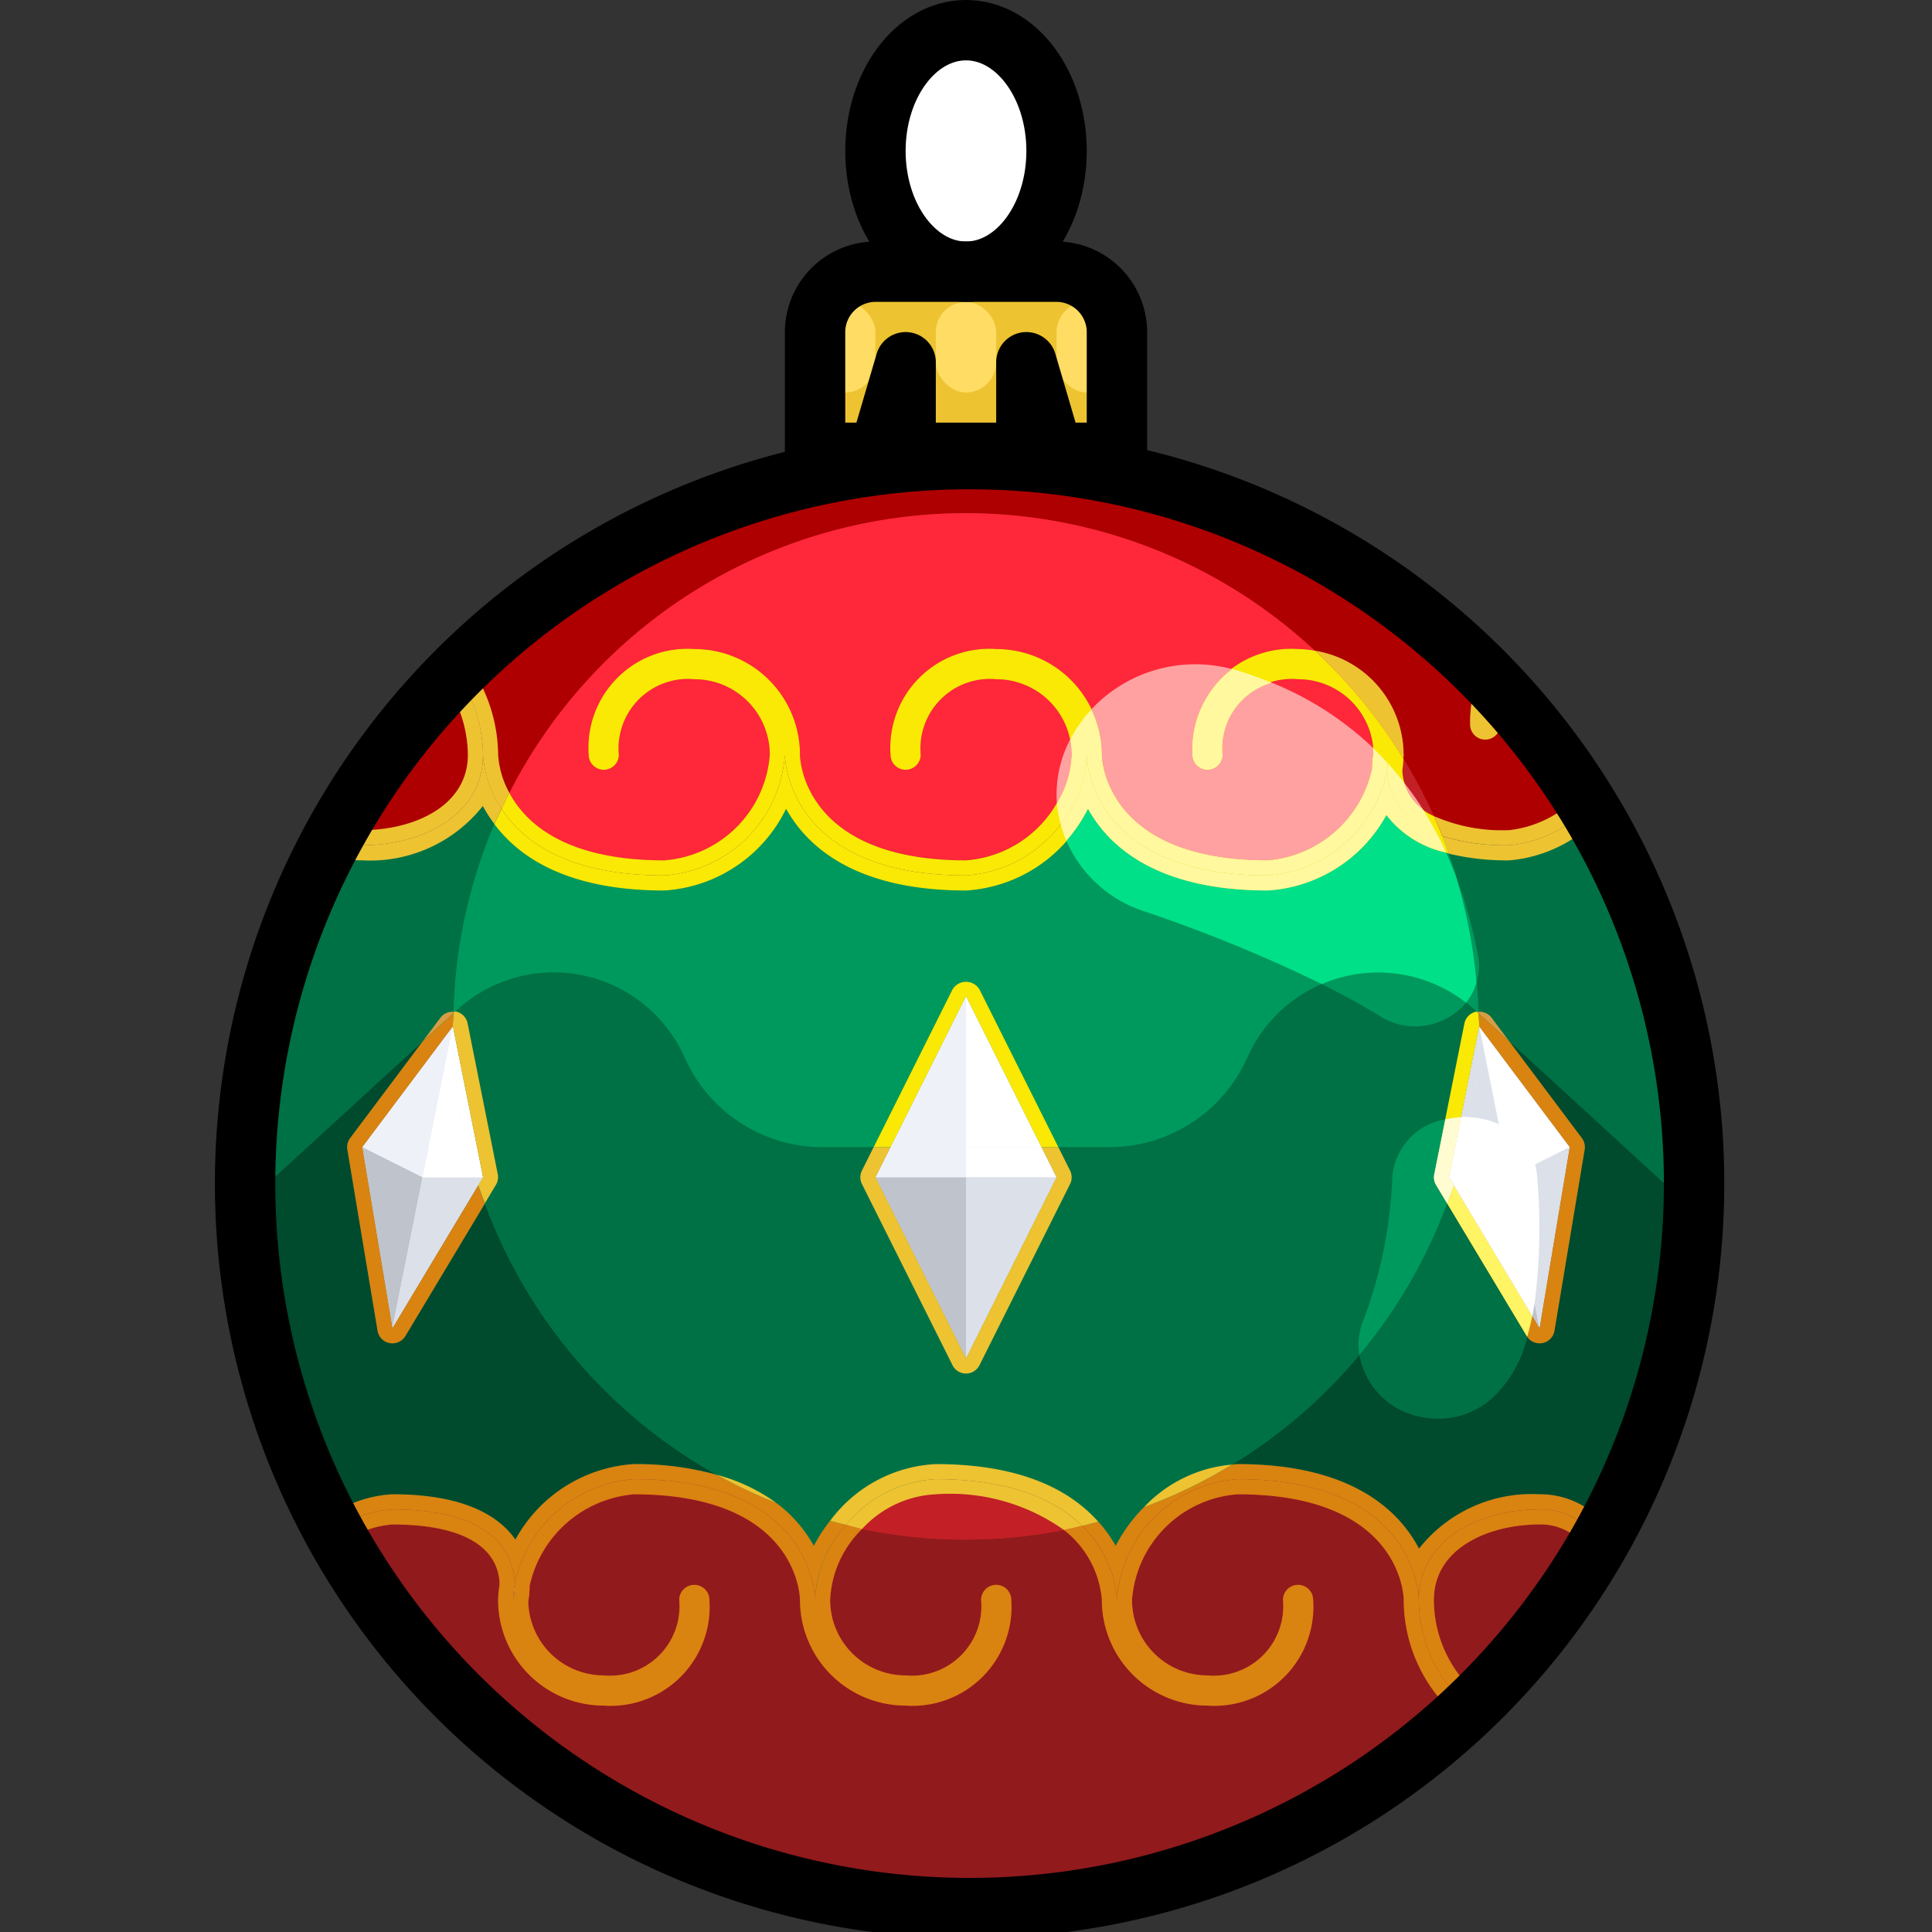 <?xml version="1.0" ?><svg viewBox="0 0 64 64" xmlns="http://www.w3.org/2000/svg"><rect x="0" y="0" width="64" height="64" fill="#333333" stroke="none"/><g data-name="05-Christmas Balls" id="_05-Christmas_Balls"><path d="M37,11v4H35.62a1,1,0,0,1-.9-.55L34,12v2a1,1,0,0,1-1,1H31a1,1,0,0,1-1-1V12l-.72,2.45a1,1,0,0,1-.9.55H27V11a2.006,2.006,0,0,1,2-2h6A2.006,2.006,0,0,1,37,11Z" style="fill:#edc332"/><ellipse cx="32" cy="5" rx="3" ry="4" style="fill:#fff"/><ellipse cx="32" cy="5" rx="2" ry="3" style="fill:none"/><path d="M34.72,14.45,34,12v2a1,1,0,0,1-1,1H32a24.082,24.082,0,0,1,5,.526V15H35.62A1,1,0,0,1,34.72,14.45Z" style="fill:#8a0314"/><path d="M31,15a1,1,0,0,1-1-1V12l-.72,2.45a1,1,0,0,1-.9.55H27v.526A24.082,24.082,0,0,1,32,15Z" style="fill:#8a0314"/><rect height="3" rx="1" ry="1" style="fill:#ffdc63" width="2" x="31" y="10"/><rect height="3" rx="1" ry="1" style="fill:#ffdc63" width="2" x="35" y="10"/><rect height="3" rx="1" ry="1" style="fill:#ffdc63" width="2" x="27" y="10"/><path d="M52.62,26.73a23.932,23.932,0,0,1,.23,24.13A2.326,2.326,0,0,0,51,50c-2,0-4,1-4,3,0,0,0-4-6-4a4.3,4.3,0,0,0-4,4s0-4-6-4a4.3,4.3,0,0,0-4,4s0-4-6-4a4.352,4.352,0,0,0-3.95,3.47C17.03,51.62,16.52,50,13,50a3.614,3.614,0,0,0-1.94.72,23.955,23.955,0,0,1-.23-23.01A2.384,2.384,0,0,0,12,28c2,0,4-1,4-3,0,0,0,4,6,4a4.3,4.3,0,0,0,4-4s0,4,6,4a4.3,4.3,0,0,0,4-4s0,4,6,4a4.352,4.352,0,0,0,3.95-3.47c.02.85.53,2.47,4.05,2.47A4.208,4.208,0,0,0,52.62,26.73ZM52,38l-3-4-1,5,3,5ZM35,39l-3-6-3,6,3,6ZM16,39l-1-5-3,4,1,6Z" style="fill:#007145"/><polygon points="49 34 52 38 51 44 48 39 49 34" style="fill:#eff1f8"/><path d="M51,50a2.326,2.326,0,0,1,1.85.86,23.625,23.625,0,0,1-4.34,5.55A4.627,4.627,0,0,1,47,53C47,51,49,50,51,50Z" style="fill:#c22026"/><path d="M49.46,22.54a23.978,23.978,0,0,1,3.16,4.19A4.208,4.208,0,0,1,50,28c-3.52,0-4.03-1.62-4.05-2.47A4.352,4.352,0,0,1,42,29c-6,0-6-4-6-4a4.3,4.3,0,0,1-4,4c-6,0-6-4-6-4a4.3,4.3,0,0,1-4,4c-6,0-6-4-6-4a4.749,4.749,0,0,0-1.03-2.91,23.992,23.992,0,0,1,34.49.45Z" style="fill:#c22026"/><path d="M17,53a1.859,1.859,0,0,0,.05-.52A3.052,3.052,0,0,0,17,53Zm20,0a4.3,4.3,0,0,1,4-4c6,0,6,4,6,4a4.627,4.627,0,0,0,1.51,3.41,23.987,23.987,0,0,1-37.45-5.69A3.614,3.614,0,0,1,13,50c3.52,0,4.03,1.62,4.05,2.47A4.352,4.352,0,0,1,21,49c6,0,6,4,6,4a4.3,4.3,0,0,1,4-4C37,49,37,53,37,53Z" style="fill:#c22026"/><polygon points="32 33 35 39 32 45 29 39 32 33" style="fill:#eff1f8"/><polygon points="15 34 16 39 13 44 12 38 15 34" style="fill:#eff1f8"/><path d="M14.97,22.09A4.749,4.749,0,0,1,16,25c0,2-2,3-4,3a2.384,2.384,0,0,1-1.17-.29A23.877,23.877,0,0,1,14.97,22.09Z" style="fill:#c22026"/><path d="M17.074,51A4.82,4.82,0,0,1,21,48.5a9.945,9.945,0,0,1,2.742.354,17.039,17.039,0,0,1-7.68-8.985l-2.633,4.388a.5.5,0,0,1-.922-.175l-1-6A.5.5,0,0,1,11.6,37.7L14,34.5l-5.967,5.47a23.808,23.808,0,0,0,2.8,10.306A4.039,4.039,0,0,1,13,49.5C15.389,49.5,16.531,50.222,17.074,51Z" style="fill:#004a2d"/><path d="M11,50.607c.021.037.038.076.059.113l0,0Z" style="fill:#007145"/><path d="M26.96,51.207a4.986,4.986,0,0,1,.539-.829,16.85,16.85,0,0,1-1.783-.592A4.516,4.516,0,0,1,26.96,51.207Z" style="fill:#007145"/><path d="M47.99,28.273a16.936,16.936,0,0,1,.986,5.245.493.493,0,0,1,.424.182l.6.8,5.967,5.47c.013-.323.032-.645.032-.971a23.8,23.8,0,0,0-3.134-11.827A4.631,4.631,0,0,1,50,28.5,8.077,8.077,0,0,1,47.99,28.273Z" style="fill:#007145"/><path d="M36.96,51.207a5.14,5.14,0,0,1,.933-1.278q-.74.275-1.511.48A4.518,4.518,0,0,1,36.96,51.207Z" style="fill:#007145"/><path d="M52.686,26.848c-.023-.039-.043-.079-.066-.118l0,0Z" style="fill:#007145"/><path d="M10.83,27.71l-.017.034.018-.034Z" style="fill:#007145"/><path d="M14.6,33.7a.491.491,0,0,1,.424-.182A16.939,16.939,0,0,1,16.377,27.3a4.7,4.7,0,0,1-.383-.593A4.756,4.756,0,0,1,12,28.5a2.869,2.869,0,0,1-1.392-.344A23.757,23.757,0,0,0,8,39c0,.326.019.648.032.971L14,34.5Z" style="fill:#007145"/><path d="M50,34.5l2.4,3.2a.5.5,0,0,1,.093.382l-1,6a.5.5,0,0,1-.4.409A.507.507,0,0,1,51,44.5a.5.5,0,0,1-.429-.243l-2.633-4.388a17.021,17.021,0,0,1-7.124,8.647c.062,0,.124-.016.186-.016,3.758,0,5.337,1.522,6.006,2.8A4.756,4.756,0,0,1,51,49.5a2.819,2.819,0,0,1,2.092.905,23.7,23.7,0,0,0,2.876-10.434Z" style="fill:#004a2d"/><path d="M48.51,56.41c.02-.019.038-.04.058-.059l-.06.057Z" style="fill:#c22026"/><path d="M51,50.5c-1.686,0-3.5.782-3.5,2.5a4.116,4.116,0,0,0,1.33,3.026.154.154,0,0,1,.025.032,23.619,23.619,0,0,0,3.737-4.778.447.447,0,0,1-.124-.1A1.821,1.821,0,0,0,51,50.5Z" style="fill:#911a1c"/><path d="M52.62,26.73c-.024-.041-.051-.079-.076-.12.025.041.049.082.073.123Z" style="fill:#c22026"/><path d="M15.327,21.749c.009.01.021.014.029.024A5.255,5.255,0,0,1,16.5,25v0a3.03,3.03,0,0,0,.374,1.269,16.961,16.961,0,0,1,26.681-4.711,3.5,3.5,0,0,1,2.937,3.371l0,.028c0,.016.005.03.005.046,0,.045-.01.092-.013.138a17,17,0,0,1,1.009,1.9A5.617,5.617,0,0,0,50,27.5a3.734,3.734,0,0,0,2.275-1.132.383.383,0,0,1,.083-.052,24.053,24.053,0,0,0-2.506-3.337A3.437,3.437,0,0,0,49.7,24a.5.5,0,0,1-1,0,4.28,4.28,0,0,1,.3-1.653.5.5,0,0,1,.11-.161,23.979,23.979,0,0,0-34.139-.1l.008.012C15.094,21.984,15.208,21.864,15.327,21.749Z" style="fill:#ae0000"/><path d="M49.46,22.54c-.067-.071-.139-.138-.207-.209.134.139.266.28.4.421C49.585,22.683,49.525,22.609,49.46,22.54Z" style="fill:#c22026"/><path d="M11.06,50.72c.023.04.049.078.071.118l-.067-.12Z" style="fill:#c22026"/><path d="M46.5,53h0c0-.144-.106-3.5-5.5-3.5A3.792,3.792,0,0,0,37.5,53,2.5,2.5,0,0,0,40,55.5,2.3,2.3,0,0,0,42.5,53a.5.5,0,0,1,1,0A3.28,3.28,0,0,1,40,56.5a3.5,3.5,0,0,1-3.5-3.494v0a3.265,3.265,0,0,0-1.257-2.321,16.906,16.906,0,0,1-6.686-.032A3.5,3.5,0,0,0,27.5,53,2.5,2.5,0,0,0,30,55.5,2.3,2.3,0,0,0,32.5,53a.5.5,0,0,1,1,0A3.28,3.28,0,0,1,30,56.5a3.5,3.5,0,0,1-3.5-3.494v0c0-.144-.106-3.5-5.5-3.5a3.87,3.87,0,0,0-3.452,3.035,2.59,2.59,0,0,1-.044.5A2.5,2.5,0,0,0,20,55.5,2.3,2.3,0,0,0,22.5,53a.5.5,0,0,1,1,0A3.28,3.28,0,0,1,20,56.5a3.5,3.5,0,0,1-3.492-3.426l0-.028c0-.016,0-.03,0-.046a3.334,3.334,0,0,1,.049-.513C16.514,51.2,15.255,50.5,13,50.5a3.141,3.141,0,0,0-1.656.631.113.113,0,0,1-.028.012,23.962,23.962,0,0,0,36.823,5.6A5.106,5.106,0,0,1,46.5,53Z" style="fill:#911a1c"/><path d="M48.432,56.48c.026-.024.053-.046.078-.07l0,0Z" style="fill:#c22026"/><path d="M14.97,22.09c-.09.091-.172.19-.261.283.088-.092.179-.181.269-.271Z" style="fill:#c22026"/><path d="M15.5,25a4.283,4.283,0,0,0-.877-2.534,23.844,23.844,0,0,0-3.541,4.81A1.89,1.89,0,0,0,12,27.5C13.686,27.5,15.5,26.718,15.5,25Z" style="fill:#ae0000"/><path d="M10.845,27.685l-.015.025h0Z" style="fill:#c22026"/><path d="M49.854,22.969c-.067-.074-.137-.144-.2-.217.068.075.134.151.2.227Z" style="fill:#d79d44"/><path d="M49.112,22.182l0,0c.048.049.1.1.144.145C49.205,22.282,49.16,22.23,49.112,22.182Z" style="fill:#d79d44"/><path d="M48.7,24a.5.5,0,0,0,1,0,3.437,3.437,0,0,1,.152-1.021c-.068-.076-.134-.152-.2-.227-.131-.141-.263-.282-.4-.421-.047-.049-.1-.1-.144-.145a.5.5,0,0,0-.11.161A4.28,4.28,0,0,0,48.7,24Z" style="fill:#edc332"/><polygon points="52 38 49 34 50 39 52 38" style="fill:#fff"/><path d="M50,39l-1-5a16.991,16.991,0,0,1-.75,5Z" style="fill:#dbe0e9"/><path d="M48.25,39c-.028.09-.062.176-.091.265L51,44l-1-5Z" style="fill:#bfc4cc"/><polygon points="51 44 52 38 50 39 51 44" style="fill:#dbe0e9"/><polygon points="14 39 15 34 12 38 14 39" style="fill:#eff1f8"/><polygon points="12 38 13 44 14 39 12 38" style="fill:#bfc4cc"/><path d="M14,39l-1,5,2.841-4.735c-.029-.089-.063-.175-.091-.265Z" style="fill:#dbe0e9"/><path d="M15.75,39A16.991,16.991,0,0,1,15,34l-1,5Z" style="fill:#fff"/><path d="M52.366,26.311l-.008,0c.061.1.126.2.186.294C52.484,26.511,52.428,26.409,52.366,26.311Z" style="fill:#d79d44"/><path d="M52.874,27.166c-.061-.107-.126-.212-.188-.318.063.107.118.217.18.325Z" style="fill:#d79d44"/><path d="M14.62,22.462l0,0c.029-.031.057-.063.086-.093C14.68,22.4,14.649,22.432,14.62,22.462Z" style="fill:#d79d44"/><path d="M11.069,27.271h0c-.077.136-.147.276-.221.415.074-.14.16-.272.237-.409Z" style="fill:#d79d44"/><path d="M10.6,28.151l.012,0c.069-.137.133-.277.205-.412C10.741,27.88,10.666,28.014,10.6,28.151Z" style="fill:#d79d44"/><path d="M50,28a7.037,7.037,0,0,1-2.221-.3c.075.19.142.384.211.577A8.077,8.077,0,0,0,50,28.5a4.631,4.631,0,0,0,2.866-1.327c-.062-.108-.117-.218-.18-.325l-.069-.115A4.209,4.209,0,0,1,50,28Z" style="fill:#edc332"/><path d="M15.994,26.7a4.7,4.7,0,0,0,.383.593c.073-.17.162-.331.24-.5A3.67,3.67,0,0,1,16,25c0,2-2,3-4,3a2.38,2.38,0,0,1-1.169-.29l-.018.034c-.072.135-.136.275-.205.412A2.869,2.869,0,0,0,12,28.5,4.756,4.756,0,0,0,15.994,26.7Z" style="fill:#edc332"/><path d="M16.5,25v0a5.255,5.255,0,0,0-1.144-3.222c-.008-.01-.02-.014-.029-.024-.119.115-.233.235-.349.353A4.748,4.748,0,0,1,16,25a3.67,3.67,0,0,0,.617,1.8c.084-.178.167-.358.257-.533A3.03,3.03,0,0,1,16.5,25Z" style="fill:#edc332"/><path d="M46.487,25.138c0-.046.013-.093.013-.138,0-.016,0-.03-.005-.046l0-.028a3.5,3.5,0,0,0-2.937-3.371A17.068,17.068,0,0,1,46.487,25.138Z" style="fill:#edc332"/><path d="M50,27.5a5.617,5.617,0,0,1-2.5-.466c.1.219.193.438.283.662A7.037,7.037,0,0,0,50,28a4.209,4.209,0,0,0,2.617-1.267c-.024-.041-.048-.082-.073-.123-.06-.1-.125-.2-.186-.294a.383.383,0,0,0-.083.052A3.734,3.734,0,0,1,50,27.5Z" style="fill:#edc332"/><path d="M12,28c2,0,4-1,4-3a4.748,4.748,0,0,0-1.022-2.9c-.09.09-.181.179-.269.271-.029.03-.057.062-.086.093A4.283,4.283,0,0,1,15.5,25c0,1.718-1.814,2.5-3.5,2.5a1.89,1.89,0,0,1-.918-.224c-.077.137-.163.269-.237.409l-.014.025A2.38,2.38,0,0,0,12,28Z" style="fill:#edc332"/><path d="M48.146,56.753c.1-.089.191-.182.286-.273-.1.09-.2.177-.293.266Z" style="fill:#d79d44"/><path d="M17,53a1.859,1.859,0,0,0,.05-.52A3.052,3.052,0,0,0,17,53Z" style="fill:#d79d44"/><path d="M48.864,56.069l-.009-.011c-.1.1-.188.2-.287.293C48.666,56.256,48.767,56.164,48.864,56.069Z" style="fill:#d79d44"/><path d="M11.306,51.148l.01-.005c-.06-.1-.126-.2-.185-.3C11.19,50.941,11.246,51.046,11.306,51.148Z" style="fill:#d79d44"/><path d="M10.818,50.283c.059.109.123.215.183.324-.06-.109-.114-.221-.172-.33Z" style="fill:#d79d44"/><path d="M52.592,51.28c.006,0,.011.011.017.015.173-.288.342-.578.5-.874l-.019-.016c-.082.151-.157.306-.242.455S52.675,51.139,52.592,51.28Z" style="fill:#d79d44"/><path d="M13,50c3.52,0,4.03,1.62,4.05,2.47A4.352,4.352,0,0,1,21,49c6,0,6,4,6,4a3.9,3.9,0,0,1,1.027-2.486q-.265-.065-.528-.136a4.986,4.986,0,0,0-.539.829,4.516,4.516,0,0,0-1.244-1.421,16.954,16.954,0,0,1-1.974-.932A9.945,9.945,0,0,0,21,48.5,4.82,4.82,0,0,0,17.074,51c-.543-.774-1.685-1.5-4.074-1.5a4.039,4.039,0,0,0-2.171.777c.058.109.112.221.172.33l.063.111A3.607,3.607,0,0,1,13,50Z" style="fill:#d98311"/><path d="M47.006,51.3c-.669-1.274-2.248-2.8-6.006-2.8-.062,0-.124.013-.186.016a16.859,16.859,0,0,1-2.921,1.413,5.14,5.14,0,0,0-.933,1.278,4.518,4.518,0,0,0-.578-.8c-.179.047-.357.1-.538.138A3.767,3.767,0,0,1,37,53a4.3,4.3,0,0,1,4-4c6,0,6,4,6,4,0-2,2-3,4-3a2.326,2.326,0,0,1,1.85.86c.085-.149.16-.3.242-.455A2.819,2.819,0,0,0,51,49.5,4.756,4.756,0,0,0,47.006,51.3Z" style="fill:#d98311"/><path d="M51,50c-2,0-4,1-4,3a4.626,4.626,0,0,0,1.508,3.408l.06-.057c.1-.094.19-.2.287-.293a.154.154,0,0,0-.025-.032A4.116,4.116,0,0,1,47.5,53c0-1.718,1.814-2.5,3.5-2.5a1.821,1.821,0,0,1,1.468.682.447.447,0,0,0,.124.1c.083-.141.177-.276.258-.42A2.326,2.326,0,0,0,51,50Z" style="fill:#d98311"/><path d="M47,53s0-4-6-4a4.3,4.3,0,0,0-4,4,3.767,3.767,0,0,0-1.156-2.453c-.2.046-.4.1-.6.135A3.265,3.265,0,0,1,36.5,53v0A3.5,3.5,0,0,0,40,56.5,3.28,3.28,0,0,0,43.5,53a.5.5,0,0,0-1,0A2.3,2.3,0,0,1,40,55.5,2.5,2.5,0,0,1,37.5,53,3.792,3.792,0,0,1,41,49.5c5.394,0,5.5,3.359,5.5,3.5h0a5.106,5.106,0,0,0,1.639,3.742c.1-.089.2-.176.293-.266l.076-.072A4.626,4.626,0,0,1,47,53Z" style="fill:#d98311"/><path d="M13,50.5c2.255,0,3.514.7,3.549,1.987A3.334,3.334,0,0,0,16.5,53c0,.016,0,.03,0,.046l0,.028A3.5,3.5,0,0,0,20,56.5,3.28,3.28,0,0,0,23.5,53a.5.5,0,0,0-1,0A2.3,2.3,0,0,1,20,55.5a2.5,2.5,0,0,1-2.5-2.464,2.59,2.59,0,0,0,.044-.5A3.87,3.87,0,0,1,21,49.5c5.394,0,5.5,3.359,5.5,3.5v0A3.5,3.5,0,0,0,30,56.5,3.28,3.28,0,0,0,33.5,53a.5.5,0,0,0-1,0A2.3,2.3,0,0,1,30,55.5,2.5,2.5,0,0,1,27.5,53a3.5,3.5,0,0,1,1.057-2.35c-.18-.037-.352-.093-.53-.136A3.9,3.9,0,0,0,27,53s0-4-6-4a4.352,4.352,0,0,0-3.95,3.47C17.03,51.62,16.52,50,13,50a3.607,3.607,0,0,0-1.936.718l.067.12c.059.1.125.2.185.3a.113.113,0,0,0,.028-.012A3.141,3.141,0,0,1,13,50.5Zm4.05,1.98A1.859,1.859,0,0,1,17,53,3.052,3.052,0,0,1,17.05,52.48Z" style="fill:#d98311"/><path d="M48.976,33.518l0,.045L50,34.5l-.6-.8A.493.493,0,0,0,48.976,33.518Z" style="fill:#d79d44"/><path d="M49,34l3,4-1,6-2.841-4.735c-.067.2-.147.4-.221.6l2.633,4.388A.5.5,0,0,0,51,44.5a.507.507,0,0,0,.094-.009.5.5,0,0,0,.4-.409l1-6A.5.5,0,0,0,52.4,37.7L50,34.5l-1.023-.938C48.982,33.71,49,33.852,49,34Z" style="fill:#d98311"/><path d="M15.024,33.518a.491.491,0,0,0-.424.182l-.6.8,1.023-.938Z" style="fill:#d79d44"/><path d="M13,44l-1-6,3-4c0-.148.018-.29.022-.437L14,34.5l-2.4,3.2a.5.5,0,0,0-.093.382l1,6a.5.5,0,0,0,.922.175l2.633-4.388c-.074-.2-.154-.4-.221-.6Z" style="fill:#d98311"/><path d="M47.51,38.9l1-5a.5.5,0,0,1,.38-.39c.011,0,.023,0,.035,0l-.06-.056a4.746,4.746,0,0,0-7.545,1.572h0A5,5,0,0,1,36.751,38H35.059l.388.776a.5.5,0,0,1,0,.448l-3,6a.5.5,0,0,1-.894,0l-3-6a.5.5,0,0,1,0-.448L28.941,38H27.249a5,5,0,0,1-4.569-2.969h0a4.746,4.746,0,0,0-7.545-1.572l-.06.056c.012,0,.024-.005.035,0a.5.5,0,0,1,.38.39l1,5a.5.5,0,0,1-.061.355l-.367.612a17.039,17.039,0,0,0,7.68,8.985,5.967,5.967,0,0,1,1.974.932,16.85,16.85,0,0,0,1.783.592A4.632,4.632,0,0,1,31,48.5c2.9,0,4.494.909,5.382,1.909q.771-.206,1.511-.48a4.545,4.545,0,0,1,2.921-1.413,17.021,17.021,0,0,0,7.124-8.647l-.367-.612A.5.5,0,0,1,47.51,38.9Z" style="fill:#007145"/><path d="M15.135,33.459a4.746,4.746,0,0,1,7.545,1.572h0A5,5,0,0,0,27.249,38h1.692l2.612-5.224a.521.521,0,0,1,.894,0L35.059,38h1.692a5,5,0,0,0,4.569-2.969h0a4.746,4.746,0,0,1,7.545-1.572l.06.056a.449.449,0,0,1,.051,0,16.936,16.936,0,0,0-.986-5.245A3.427,3.427,0,0,1,45.926,27,4.82,4.82,0,0,1,42,29.5c-3.67,0-5.264-1.452-5.96-2.707A4.814,4.814,0,0,1,32,29.5c-3.67,0-5.264-1.452-5.96-2.707A4.814,4.814,0,0,1,22,29.5c-3.185,0-4.8-1.094-5.623-2.2a16.939,16.939,0,0,0-1.353,6.221.449.449,0,0,1,.051,0Z" style="fill:#00995d"/><path d="M47.5,27.034a17,17,0,0,0-1.009-1.9c-.008.124-.016.25-.036.375A1.707,1.707,0,0,0,47.5,27.034Z" style="fill:#c22026"/><path d="M22,28.5A3.792,3.792,0,0,0,25.5,25,2.5,2.5,0,0,0,23,22.5,2.3,2.3,0,0,0,20.5,25a.5.5,0,0,1-1,0A3.28,3.28,0,0,1,23,21.5a3.5,3.5,0,0,1,3.5,3.494v0c0,.144.106,3.5,5.5,3.5A3.792,3.792,0,0,0,35.5,25,2.5,2.5,0,0,0,33,22.5,2.3,2.3,0,0,0,30.5,25a.5.5,0,0,1-1,0A3.28,3.28,0,0,1,33,21.5a3.5,3.5,0,0,1,3.5,3.494v0c0,.144.106,3.5,5.5,3.5a3.87,3.87,0,0,0,3.452-3.035,2.59,2.59,0,0,1,.044-.5A2.5,2.5,0,0,0,43,22.5,2.3,2.3,0,0,0,40.5,25a.5.5,0,0,1-1,0A3.28,3.28,0,0,1,43,21.5a3.5,3.5,0,0,1,.555.055,16.961,16.961,0,0,0-26.681,4.711C17.413,27.27,18.734,28.5,22,28.5Z" style="fill:#ff273a"/><path d="M28.557,50.65a16.906,16.906,0,0,0,6.686.032A6.513,6.513,0,0,0,31,49.5,3.536,3.536,0,0,0,28.557,50.65Z" style="fill:#c22026"/><path d="M48.25,39A16.991,16.991,0,0,0,49,34l-1,5Z" style="fill:#dbe0e9"/><polygon points="32 39 35 39 34.5 38 32 38 32 39" style="fill:#fff"/><polygon points="34.5 38 32 33 32 38 34.5 38" style="fill:#fff"/><polygon points="32 33 29.5 38 32 38 32 33" style="fill:#eff1f8"/><polygon points="32 39 32 38 29.5 38 29 39 32 39" style="fill:#eff1f8"/><polygon points="29 39 32 45 32 39 29 39" style="fill:#bfc4cc"/><polygon points="32 45 35 39 32 39 32 45" style="fill:#dbe0e9"/><path d="M15.841,39.265,16,39h-.25C15.778,39.09,15.812,39.176,15.841,39.265Z" style="fill:#dbe0e9"/><path d="M16,39l-1-5a16.991,16.991,0,0,0,.75,5Z" style="fill:#fff"/><path d="M45.95,25.52A3.052,3.052,0,0,0,46,25,1.859,1.859,0,0,0,45.95,25.52Z" style="fill:#d79d44"/><path d="M22,29.5a4.814,4.814,0,0,0,4.04-2.707c.7,1.255,2.29,2.707,5.96,2.707a4.814,4.814,0,0,0,4.04-2.707c.7,1.255,2.29,2.707,5.96,2.707A4.82,4.82,0,0,0,45.926,27a3.427,3.427,0,0,0,2.064,1.269c-.069-.193-.136-.387-.211-.577A2.31,2.31,0,0,1,45.95,25.53,4.352,4.352,0,0,1,42,29c-6,0-6-4-6-4a4.3,4.3,0,0,1-4,4c-6,0-6-4-6-4a4.3,4.3,0,0,1-4,4c-3.2,0-4.687-1.138-5.383-2.2-.078.167-.167.328-.24.5C17.2,28.406,18.815,29.5,22,29.5Z" style="fill:#f9e905"/><path d="M47.5,27.034a1.707,1.707,0,0,1-1.045-1.521c.02-.125.028-.251.036-.375a17.068,17.068,0,0,0-2.932-3.583A3.5,3.5,0,0,0,43,21.5,3.28,3.28,0,0,0,39.5,25a.5.5,0,0,0,1,0A2.3,2.3,0,0,1,43,22.5a2.5,2.5,0,0,1,2.5,2.464,2.59,2.59,0,0,0-.044.5A3.87,3.87,0,0,1,42,28.5c-5.394,0-5.5-3.359-5.5-3.5v0A3.5,3.5,0,0,0,33,21.5,3.28,3.28,0,0,0,29.5,25a.5.5,0,0,0,1,0A2.3,2.3,0,0,1,33,22.5,2.5,2.5,0,0,1,35.5,25,3.792,3.792,0,0,1,32,28.5c-5.394,0-5.5-3.359-5.5-3.5v0A3.5,3.5,0,0,0,23,21.5,3.28,3.28,0,0,0,19.5,25a.5.5,0,0,0,1,0A2.3,2.3,0,0,1,23,22.5,2.5,2.5,0,0,1,25.5,25,3.792,3.792,0,0,1,22,28.5c-3.266,0-4.587-1.23-5.126-2.234-.09.175-.173.355-.257.533C17.313,27.862,18.8,29,22,29a4.3,4.3,0,0,0,4-4s0,4,6,4a4.3,4.3,0,0,0,4-4s0,4,6,4a4.352,4.352,0,0,0,3.95-3.47A2.31,2.31,0,0,0,47.779,27.7C47.689,27.472,47.594,27.253,47.5,27.034Z" style="fill:#f9e905"/><path d="M37.893,49.929a16.859,16.859,0,0,0,2.921-1.413A4.545,4.545,0,0,0,37.893,49.929Z" style="fill:#edc332"/><path d="M25.716,49.786a5.967,5.967,0,0,0-1.974-.932A16.954,16.954,0,0,0,25.716,49.786Z" style="fill:#edc332"/><path d="M31,48.5a4.632,4.632,0,0,0-3.5,1.878q.262.072.528.136A4.094,4.094,0,0,1,31,49c2.542,0,4,.719,4.844,1.547.181-.042.359-.091.538-.138C35.494,49.409,33.9,48.5,31,48.5Z" style="fill:#edc332"/><path d="M28.027,50.514c.178.043.35.1.53.136A3.536,3.536,0,0,1,31,49.5a6.513,6.513,0,0,1,4.243,1.182c.2-.039.4-.089.6-.135C35,49.719,33.542,49,31,49A4.094,4.094,0,0,0,28.027,50.514Z" style="fill:#edc332"/><path d="M48.978,33.563l0-.045a.449.449,0,0,0-.051,0Z" style="fill:#d79d44"/><path d="M48,39l1-5c0-.148-.018-.29-.022-.437l-.053-.048c-.012,0-.024-.005-.035,0a.5.5,0,0,0-.38.39l-1,5a.5.5,0,0,0,.061.355l.367.612c.074-.2.154-.4.221-.6Z" style="fill:#f9e905"/><path d="M15.075,33.515a.449.449,0,0,0-.051,0l0,.045Z" style="fill:#d79d44"/><path d="M16.49,38.9l-1-5a.5.5,0,0,0-.38-.39c-.011,0-.023,0-.035,0l-.053.048c0,.147-.022.289-.022.437l1,5-.159.265c.067.2.147.4.221.6l.367-.612A.5.5,0,0,0,16.49,38.9Z" style="fill:#edc332"/><path d="M35,39l-3,6-3-6,.5-1h-.559l-.388.776a.5.5,0,0,0,0,.448l3,6a.5.5,0,0,0,.894,0l3-6a.5.5,0,0,0,0-.448L35.059,38H34.5Z" style="fill:#edc332"/><path d="M31.553,32.776,28.941,38H29.5L32,33l2.5,5h.559l-2.612-5.224A.521.521,0,0,0,31.553,32.776Z" style="fill:#f9e905"/><path d="M47.938,39.869a16.98,16.98,0,0,1-2.907,5.013A2.535,2.535,0,0,0,46.99,46.92a2.7,2.7,0,0,0,2.47-.63,3.992,3.992,0,0,0,1.133-2.011c-.006-.009-.016-.013-.022-.022Z" style="fill:#007145"/><path d="M48.159,39.265c-.067.2-.147.4-.221.6l2.633,4.388c.006.009.016.013.022.022.063-.222.12-.446.165-.682Z" style="fill:#fff463"/><path d="M47.571,39.257a.5.5,0,0,1-.061-.355l.364-1.819A2.1,2.1,0,0,0,46.12,39.03a14.879,14.879,0,0,1-.99,4.79,2.186,2.186,0,0,0-.1,1.062,16.98,16.98,0,0,0,2.907-5.013Z" style="fill:#00995d"/><path d="M50.91,38.87a1.72,1.72,0,0,0-.057-.3,2.064,2.064,0,0,0-1.2-1.33,2.733,2.733,0,0,0-.929-.228c-.067,0-.131-.016-.2-.016-.042,0-.081.009-.122.01L48,39l.159.265,2.6,4.332c.028-.141.054-.282.076-.427A19.437,19.437,0,0,0,50.91,38.87Z" style="fill:#fff"/><path d="M48.4,37.01a2.781,2.781,0,0,0-.524.073L47.51,38.9a.5.5,0,0,0,.061.355l.367.612c.074-.2.154-.4.221-.6L48,39Z" style="fill:#fffcd1"/><path d="M48.97,31.71A15.644,15.644,0,0,0,48.219,29a16.928,16.928,0,0,1,.691,3.55A1.794,1.794,0,0,0,48.97,31.71Z" style="fill:#00995d"/><path d="M43.791,32.6c.683.342,1.338.7,1.939,1.071a2.19,2.19,0,0,0,2.833-.455A4.728,4.728,0,0,0,43.791,32.6Z" style="fill:#00995d"/><path d="M45.926,27A4.82,4.82,0,0,1,42,29.5c-3.67,0-5.264-1.452-5.96-2.707a5.058,5.058,0,0,1-.716,1.057,4.225,4.225,0,0,0,2.556,2.33A49.625,49.625,0,0,1,43.791,32.6a4.728,4.728,0,0,1,4.772.616,1.841,1.841,0,0,0,.347-.665A16.928,16.928,0,0,0,48.219,29c-.1-.252-.2-.5-.312-.754A3.4,3.4,0,0,1,45.926,27Z" style="fill:#00e088"/><path d="M47.129,26.8c-.185-.3-.391-.582-.609-.865A1.638,1.638,0,0,0,47.129,26.8Z" style="fill:#ffa1a1"/><path d="M36.5,25c0,.144.106,3.5,5.5,3.5a3.87,3.87,0,0,0,3.452-3.035,2.59,2.59,0,0,1,.044-.5c0-.067-.016-.13-.022-.2a10.6,10.6,0,0,0-3.338-2.147A2.25,2.25,0,0,0,40.5,25a.5.5,0,0,1-1,0,3.364,3.364,0,0,1,1.312-2.835A4.711,4.711,0,0,0,36.151,23.5a3.458,3.458,0,0,1,.348,1.491Z" style="fill:#ffa1a1"/><path d="M35.449,24.5a3.905,3.905,0,0,0-.438,2.1A3.149,3.149,0,0,0,35.5,25,2.514,2.514,0,0,0,35.449,24.5Z" style="fill:#ffa1a1"/><path d="M42,29.5A4.82,4.82,0,0,0,45.926,27a3.4,3.4,0,0,0,1.981,1.242c-.095-.21-.2-.417-.3-.623A2.272,2.272,0,0,1,45.95,25.53,4.352,4.352,0,0,1,42,29c-6,0-6-4-6-4a3.814,3.814,0,0,1-.865,2.294,4.091,4.091,0,0,0,.189.556,5.058,5.058,0,0,0,.716-1.057C36.736,28.048,38.33,29.5,42,29.5Z" style="fill:#fff89e"/><path d="M42,29a4.352,4.352,0,0,0,3.95-3.47A2.272,2.272,0,0,0,47.6,27.623c-.146-.279-.3-.555-.473-.826a1.638,1.638,0,0,1-.609-.865c-.171-.222-.354-.439-.547-.651-.009.08-.009.161-.023.239a2.217,2.217,0,0,1,.008-.255c-.154-.169-.315-.335-.484-.5.006.065.021.128.022.2a2.59,2.59,0,0,0-.044.5A3.87,3.87,0,0,1,42,28.5c-5.394,0-5.5-3.359-5.5-3.5v0a3.458,3.458,0,0,0-.348-1.491c-.085.092-.175.178-.251.277l-.06.09a4.133,4.133,0,0,0-.391.628,2.514,2.514,0,0,1,.051.5,3.149,3.149,0,0,1-.489,1.594,3.965,3.965,0,0,0,.124.7A3.814,3.814,0,0,0,36,25S36,29,42,29Z" style="fill:#fff89e"/><path d="M39.5,25a.5.5,0,0,0,1,0,2.25,2.25,0,0,1,1.636-2.378,12.451,12.451,0,0,0-1.206-.432c-.039-.012-.079-.015-.118-.025A3.364,3.364,0,0,0,39.5,25Z" style="fill:#fff89e"/><path d="M52.62,26.73A24,24,0,1,1,11.06,50.72,24,24,0,0,1,52.62,26.73Z" style="fill:none;stroke:#000;stroke-linejoin:round;stroke-width:2px"/><path d="M32,15h1a1,1,0,0,0,1-1V12l.72,2.45a1,1,0,0,0,.9.55H37V11a2.006,2.006,0,0,0-2-2H29a2.006,2.006,0,0,0-2,2v4h1.38a1,1,0,0,0,.9-.55L30,12v2a1,1,0,0,0,1,1Z" style="fill:none;stroke:#000;stroke-linejoin:round;stroke-width:2px"/><ellipse cx="32" cy="5" rx="3" ry="4" style="fill:none;stroke:#000;stroke-linejoin:round;stroke-width:2px"/></g></svg>